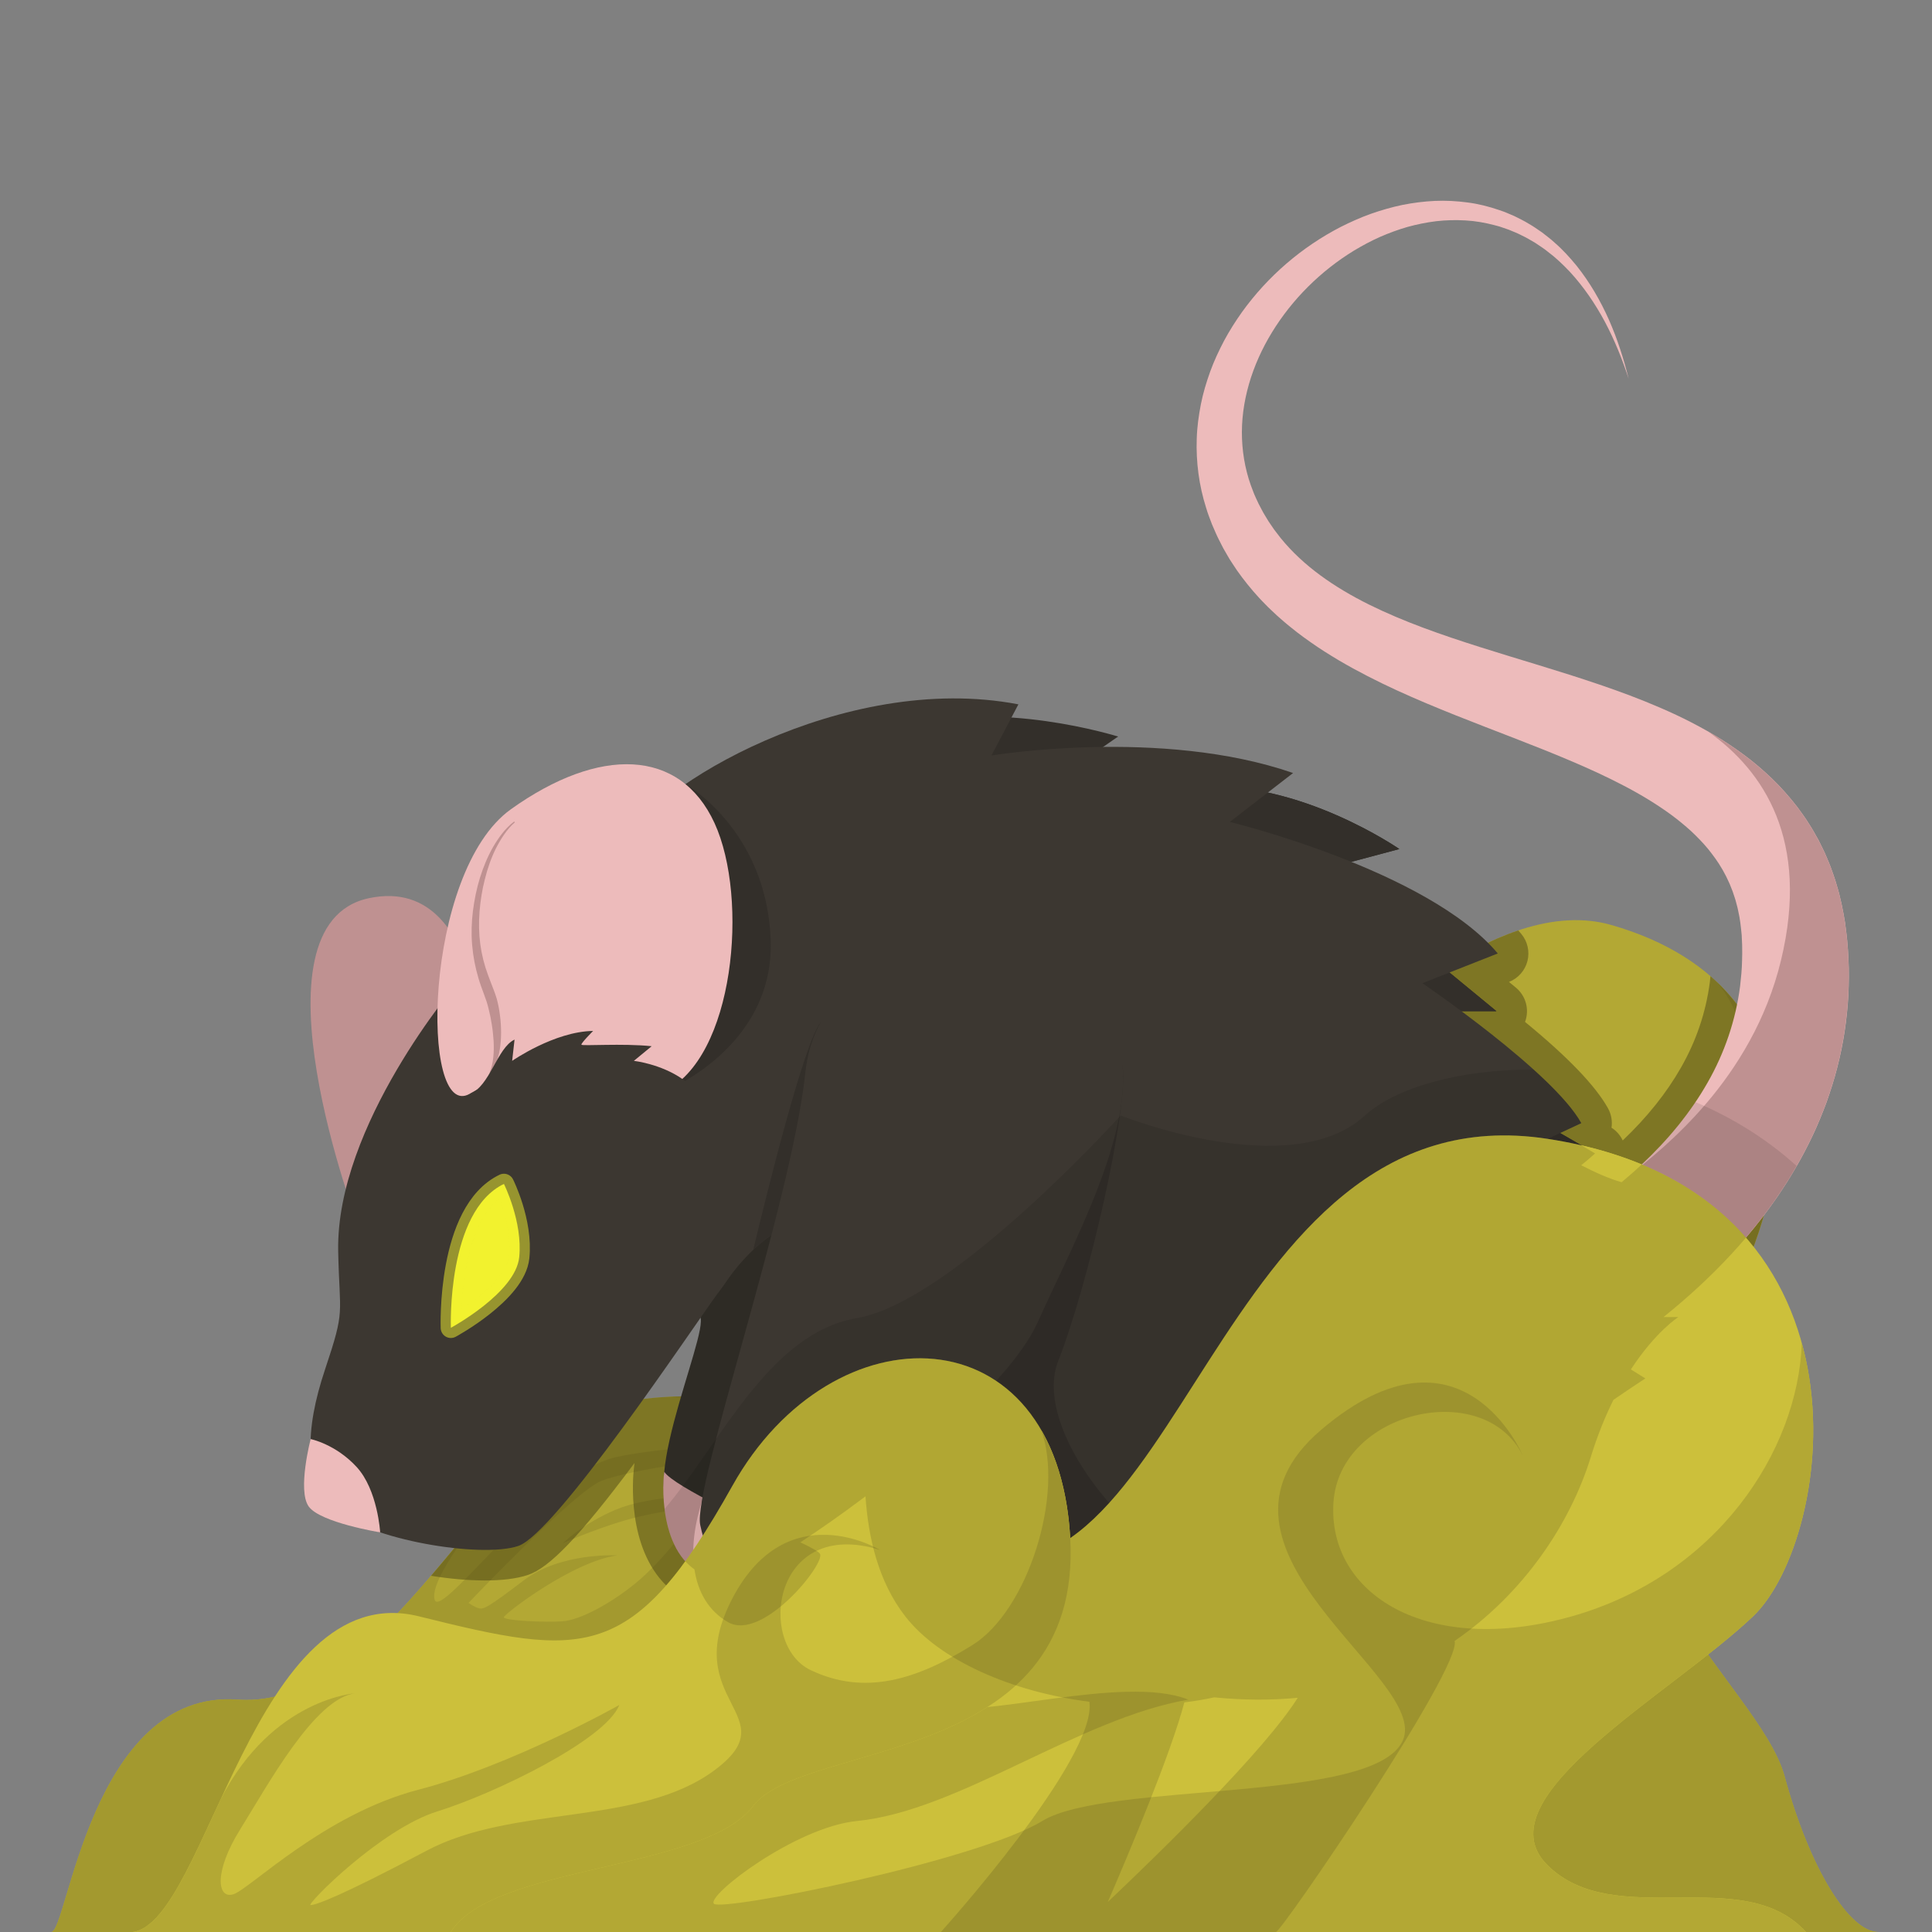 <?xml version="1.0" encoding="utf-8"?>
<!-- Generator: Adobe Illustrator 23.0.1, SVG Export Plug-In . SVG Version: 6.00 Build 0)  -->
<svg version="1.1" xmlns="http://www.w3.org/2000/svg" xmlns:xlink="http://www.w3.org/1999/xlink" x="0px" y="0px"
	 viewBox="0 0 948.55 948.55" style="enable-background:new 0 0 948.55 948.55;" xml:space="preserve">
<rect x="0" y="0" width="948.55" height="948.55" fill="#808080" stroke="none"/>
<style type="text/css">
	.st0{fill:none;}
	.st1{fill:#B3A834;}
	.st2{fill:#A3992F;}
	.st3{opacity:0.5;fill:#4A4515;}
	.st4{fill:#BF9191;}
	.st5{fill:#EDBBBB;}
	.st6{fill:#2E2B25;}
	.st7{fill:#332F2A;}
	.st8{fill:#3C3731;}
	.st9{fill:#F2F22E;}
	.st10{opacity:0.5;fill:none;stroke:#F2F22E;stroke-width:10;stroke-linejoin:round;stroke-miterlimit:10;}
	.st11{opacity:0.1;}
	.st12{fill:#CCC03B;}
	.st13{opacity:0.2;fill:#4A4515;}
	.st14{display:none;}
	.st15{display:inline;}
	.st16{fill:#383838;}
</style>
<g id="Calque_2">
	<g>
		<rect class="st0" width="948.55" height="948.55"/>
	</g>
</g>
<g id="Calque_17">
	<path class="st1" d="M25.19,948.55c8,0,19.5-119.28,91.5-114.09c72,5.2,122.96-121.3,178.73-142.8s204.27,20.64,204.27,20.64
		s182-289.64,291.5-258.14s95.06,143.69,32.77,223s39.73,149,52.23,195s32,76.39,46,76.39H25.19z"/>
	<path class="st2" d="M876.19,872.16c-12.5-46-114.51-115.69-52.23-195c49.88-63.51,69.06-148.1,18.49-195.46
		c19.09,21.25,20.91,62.71,4.4,89.13c-16.67,26.67-59.33,50.67-95.33,36s-32-70.44,6.67-77.22c0,0-39.33-1.37-56.67,37.92
		s11.33,65.96,51.33,81.96s12.67,74-68,77.33s-66-104.67-72.67-96c-6.67,8.67-74,86-81.33,88.67c-7.33,2.67,20.67-52.67,20.67-52.67
		s-26.44,31.3-35.33,31.3c-3.09,0-0.23-7.76,4.81-17.89c-13.44,19.55-21.31,32.07-21.31,32.07s-105.77-30.01-172.3-26.46
		c42.7,1.18,43.3,6.15,44.63,16.12c1.33,9.97-34.67,6.03-69.33,13.37c-34.67,7.33-86.52,80.82-89.33,70
		c-2.71-10.45,23.59-41.96,25.39-44.1c-36.49,43.17-74.73,96.66-122.06,93.24c-72-5.2-83.5,114.09-91.5,114.09h897
		C908.19,948.55,888.69,918.16,876.19,872.16z"/>
	<path class="st1" d="M230.03,786.99c0,0,51.79-54.67,65.4-60c13.6-5.33,62.94-12.67,62.6-9.33c-0.33,3.33-6.67,13.33-11.33,15.33
		s-28.33,1.33-44.67,8.33c-16.33,7-25.67,16.33-25.67,16.33s20.33-9,37.33-13s26.67-4.33,26.67-1c0,3.33-15.67,23.33-28.33,33.67
		c-12.67,10.33-27.33,18-35.67,18.67c-8.33,0.67-29.33-0.33-29-2c0.33-1.67,33.67-27.33,55.67-30.33c0,0-27.67-1.67-46,12.33
		c-18.33,14-19.67,14-21.67,13.67C233.36,789.32,230.03,786.99,230.03,786.99z"/>
	<path class="st3" d="M839.78,479.27c-0.11,1.06-0.22,2.11-0.33,3.14c-1.94,14.69-6.68,28.7-14.12,41.7
		c-7.06,12.44-16.69,24.48-28.63,35.82c-1.19-2.54-3.08-4.72-5.5-6.26c0.49-3.24-0.1-6.58-1.7-9.49
		c-6.1-11.03-19.77-25.26-40.76-42.45c0.03-0.07,0.05-0.14,0.08-0.21c2.14-5.96,0.3-12.62-4.58-16.64l-3.38-2.78l0.03-0.01
		c4.49-1.77,7.85-5.59,9.04-10.26c1.19-4.67,0.05-9.64-3.04-13.33c-0.47-0.56-0.96-1.12-1.46-1.68
		C637.48,493.03,499.69,712.3,499.69,712.3s-148.5-42.14-204.27-20.64c-28.05,10.81-54.89,48.19-83.79,82.01
		c18.02,2.88,36.33,3.36,47.6-0.43c10.41-3.5,25.22-18.65,52.28-54.93c-0.11,0.92-0.21,1.82-0.29,2.71
		c-0.52,4.58-3.58,38.59,16.09,57.62c3.42,13.5,11.32,24.3,22.66,30.81c14.21,8.17,32.76,2.14,50.88-16.53
		c4.59-4.74,8.75-9.91,11.7-14.58c0.96-1.52,2.58-4.07,3.76-7.21c3.8,12.03,9.21,22.51,16.29,31.63
		c16.53,21.3,47.48,37.62,84.59,45.06c-3.36,7.9-10.67,21.12-26.51,42.17c-16.69,22.19-34.13,41.37-34.31,41.56
		c-4,4.39-5.04,10.73-2.64,16.17c0.13,0.28,0.26,0.56,0.41,0.83h93.86c0.64-1.21,4.2-7.99,9.18-17.89h70.03
		c7.13,0,10.88-3.92,19.09-12.52c5.08-5.31,11.65-12.48,18.53-20.19c17.31-19.42,33.49-38.88,44.4-53.37
		c10.36-13.76,16.22-23.04,18.69-30.31c31.67-23.46,56.07-57.56,67.43-94.46c2.43-7.9,5.31-15.42,8.57-22.39
		c3.86-2.63,6.97-4.7,9.09-6.11c0.04-0.03,0.09-0.06,0.12-0.08l0.66-0.44c0.02-0.01,0.12-0.08,0.14-0.09l0.58-0.38
		c0.02-0.01,0.12-0.08,0.14-0.09l0.76-0.5c2.09-3.59,4.49-7.2,7.24-10.84c0.11-0.77,0.17-1.56,0.16-2.35
		c-0.04-2.35-0.62-4.61-1.67-6.64c5.9-6.98,10.35-10.21,10.97-10.65c4.3-2.63,6.82-7.12,7.03-11.93c3.59-3.19,7.06-6.43,10.44-9.7
		C879.32,580.55,883.25,517.04,839.78,479.27z M585.37,869.72c2.95-7.2,5.6-14.16,7.71-20.48c1.32-0.24,2.63-0.48,3.92-0.75
		c2.96,0.27,5.9,0.48,8.83,0.64C599.37,856.17,592.31,863.18,585.37,869.72z"/>
</g>
<g id="Calque_10">
	<path class="st4" d="M175.92,601.78c0,0-56.1-147.88,5.25-160.81c61.35-12.93,57.11,98.19,57.11,98.19L175.92,601.78z"/>
	<path class="st4" d="M534.86,835.51c3.8,28.08-67.41,106.14-67.41,106.14h67.22c0,0,58.69-111.09,47.31-123.01
		S534.86,835.51,534.86,835.51z"/>
	<path class="st5" d="M714.48,627.41c-0.14,0.07,0.19-0.05,0.35-0.1l0.65-0.23l1.42-0.52l2.99-1.15c2.03-0.8,4.1-1.66,6.17-2.54
		c4.14-1.76,8.29-3.68,12.4-5.67c8.23-3.99,16.33-8.37,24.16-13.08c15.68-9.42,30.4-20.2,43.34-32.31
		c12.94-12.11,24.07-25.6,32.41-40.29c8.39-14.68,13.78-30.6,15.96-47.29c0.47-4.18,0.9-8.39,0.97-12.66
		c0.11-2.13,0.06-4.27,0.05-6.41c0.02-1.1-0.05-2.09-0.1-3.09l-0.14-3.02c-0.38-3.94-0.79-7.88-1.66-11.59
		c-0.34-1.91-0.91-3.7-1.38-5.55c-0.25-0.91-0.59-1.79-0.88-2.69l-0.44-1.35c-0.15-0.45-0.35-0.87-0.51-1.31l-1.04-2.62l-1.19-2.55
		c-0.37-0.87-0.84-1.68-1.28-2.51c-0.47-0.82-0.84-1.69-1.38-2.48c-1.89-3.29-4.19-6.4-6.65-9.48c-2.5-3.05-5.35-5.96-8.36-8.81
		c-3.08-2.81-6.39-5.52-9.9-8.12c-7.08-5.16-14.89-9.91-23.23-14.25c-8.32-4.37-17.11-8.39-26.15-12.22
		c-18.08-7.69-37.13-14.64-56.34-22.31c-19.2-7.68-38.71-16.01-57.46-27.04c-4.67-2.8-9.31-5.69-13.82-8.89
		c-2.28-1.54-4.48-3.25-6.7-4.9c-1.1-0.84-2.18-1.74-3.27-2.61c-1.09-0.87-2.17-1.75-3.22-2.68l-3.17-2.76l-3.08-2.9
		c-1.04-0.95-2.03-1.96-3.01-2.98c-0.98-1.02-1.99-2.01-2.94-3.07c-3.84-4.19-7.43-8.65-10.72-13.32c-0.82-1.17-1.58-2.39-2.37-3.58
		l-1.17-1.8l-1.09-1.85l-2.14-3.72l-1.95-3.82c-0.67-1.26-1.26-2.57-1.83-3.88c-0.57-1.31-1.17-2.6-1.71-3.93
		c-1-2.7-2.1-5.35-2.89-8.13c-3.5-10.97-5.02-22.59-4.61-33.99c0.16-5.71,0.96-11.35,2.03-16.89c1.09-5.54,2.73-10.91,4.61-16.15
		c1.91-5.24,4.27-10.25,6.83-15.12c2.6-4.85,5.56-9.47,8.7-13.92c12.73-17.7,29.48-32.04,48.53-41.87c4.79-2.41,9.68-4.6,14.73-6.41
		c5.06-1.78,10.21-3.27,15.46-4.37c5.26-1.05,10.6-1.73,15.96-1.99c5.36-0.23,10.75,0.05,16.06,0.76c5.32,0.68,10.55,2.01,15.6,3.74
		c1.25,0.47,2.54,0.83,3.75,1.39l3.68,1.57c2.38,1.2,4.79,2.33,7.04,3.74c2.32,1.29,4.46,2.86,6.64,4.34
		c2.06,1.65,4.21,3.18,6.12,4.99c3.98,3.43,7.49,7.33,10.78,11.34c6.48,8.14,11.68,17.12,15.84,26.48
		c4.14,9.38,7.26,19.12,9.7,28.99c-3.15-9.67-6.96-19.11-11.7-28.02c-4.76-8.89-10.47-17.24-17.21-24.55
		c-3.42-3.6-7-7.03-10.96-9.96c-1.9-1.56-4.01-2.84-6.02-4.22c-2.12-1.21-4.18-2.52-6.4-3.54c-2.15-1.15-4.42-2.01-6.65-2.94
		l-3.43-1.18c-1.13-0.43-2.32-0.66-3.48-1.01c-4.66-1.22-9.42-2.08-14.22-2.33c-4.8-0.28-9.61-0.18-14.38,0.37
		c-4.77,0.58-9.48,1.54-14.11,2.81c-4.62,1.33-9.14,3-13.54,4.92c-4.4,1.95-8.64,4.24-12.76,6.71
		c-16.41,10.02-30.39,23.99-40.24,40.09c-9.86,16.06-15.45,34.46-14.74,52.31c0.35,8.91,2.16,17.65,5.47,25.83
		c0.74,2.07,1.77,4.04,2.67,6.05c0.49,0.99,1.05,1.97,1.56,2.96c0.52,0.99,1.04,1.97,1.64,2.91l1.73,2.85l1.88,2.75l0.94,1.37
		l1.02,1.32c0.68,0.88,1.33,1.78,2.03,2.64c11.2,13.84,26.57,24.33,43.48,32.74c16.99,8.4,35.5,14.84,54.53,20.87
		c19.05,6.05,38.69,11.62,58.6,18.4c9.95,3.39,19.98,7.1,30.02,11.46c10.03,4.32,20.08,9.39,29.91,15.51
		c4.91,3.09,9.75,6.48,14.47,10.18c4.69,3.78,9.27,7.82,13.58,12.32c4.27,4.53,8.37,9.34,12,14.59c0.96,1.27,1.77,2.66,2.65,3.99
		c0.86,1.35,1.74,2.68,2.51,4.09l2.36,4.19l2.13,4.31c0.35,0.72,0.72,1.44,1.04,2.17l0.94,2.21c0.61,1.48,1.27,2.95,1.82,4.44
		c1.06,3,2.2,6,3.03,9.04c1.87,6.07,3.06,12.2,4.07,18.32l0.58,4.57c0.19,1.53,0.39,3.07,0.49,4.5c0.24,2.93,0.51,5.86,0.6,8.82
		c0.32,5.9,0.21,11.85-0.04,17.8c-0.66,11.9-2.44,23.83-5.45,35.44c-1.47,5.82-3.31,11.52-5.3,17.17c-2.09,5.59-4.34,11.14-6.9,16.5
		c-10.17,21.53-23.95,40.76-39.47,57.61c-15.56,16.88-32.86,31.52-51.12,44.42c-9.14,6.45-18.54,12.47-28.22,18.07
		c-4.85,2.8-9.75,5.51-14.78,8.12c-2.52,1.31-5.06,2.59-7.67,3.85l-4,1.89l-2.09,0.95l-1.12,0.49l-1.42,0.6L714.48,627.41z"/>
	<path class="st4" d="M907.5,470.86c-0.09-2.96-0.36-5.89-0.6-8.82c-0.1-1.44-0.29-2.98-0.49-4.5l-0.58-4.57
		c-1.01-6.12-2.2-12.24-4.07-18.32c-0.83-3.04-1.96-6.04-3.03-9.04c-0.55-1.49-1.21-2.96-1.82-4.44l-0.94-2.21
		c-0.32-0.73-0.69-1.45-1.04-2.17l-2.13-4.31l-2.36-4.19c-0.77-1.41-1.65-2.75-2.51-4.09c-0.88-1.33-1.69-2.72-2.65-3.99
		c-3.62-5.26-7.73-10.07-12-14.59c-4.31-4.49-8.9-8.54-13.58-12.32c-4.72-3.7-9.56-7.08-14.47-10.18c-2.12-1.32-4.25-2.58-6.38-3.8
		c27.11,19.27,49.79,53.19,35.57,112.15c-14.22,58.96-58.58,92.79-73.37,104.78c0,0,0,0,0,0c-11.71,10.32-24.7,19.61-38.44,27.86
		c-7.84,4.71-15.93,9.09-24.16,13.08c-4.11,1.99-8.26,3.9-12.4,5.67c-2.07,0.89-4.13,1.74-6.17,2.54l-2.99,1.15l-1.42,0.52
		l-0.65,0.23c-0.11,0.03-0.28,0.09-0.35,0.11l25.42,66.37l1.42-0.6l1.12-0.49l2.09-0.95l4-1.89c2.61-1.26,5.15-2.54,7.67-3.85
		c5.04-2.6,9.94-5.32,14.78-8.12c9.68-5.61,19.08-11.62,28.22-18.07c18.27-12.9,35.56-27.55,51.12-44.42
		c15.52-16.86,29.3-36.08,39.47-57.61c2.56-5.36,4.81-10.91,6.9-16.5c2-5.64,3.84-11.35,5.3-17.17c3.01-11.61,4.78-23.55,5.45-35.44
		C907.7,482.71,907.82,476.76,907.5,470.86z"/>
	<path class="st5" d="M714.16,805.66c3.74,12.99-84.26,110-86.96,110c-2.71,0-72.02,0-72.02,0s95.04-74.26,90.16-106.75
		C640.46,776.41,714.16,805.66,714.16,805.66z"/>
	<path class="st6" d="M339.48,647.35c18.31-14.44-24.47,72.74-10.93,92.78c13.54,20.04,83.39-73.1,94.77-73.1
		s-15.16,79.8,21.12,126.54c36.28,46.74,160.29,65.15,210.11,7.75c49.82-57.4,153.25-124.55,153.25-124.55l-20.04-12.45
		c0,0-38.99-75.27-27.62-81.23c11.37-5.96,22.98-16.79,22.98-16.79s-23.52-14.08-38.68-21.66c-15.16-7.58-38.99-48.19-38.99-48.19
		h29.24l-36.82-30.32l-59.57-36.28l48.74-13c0,0-49.28-34.12-98.01-30.32c-48.74,3.79-88.81-8.12-88.81-8.12l48.74-16.79
		c0,0-86.47-4.87-101.45,2.71C432.52,371.9,339.48,647.35,339.48,647.35z"/>
	<path class="st7" d="M756.9,712.3c28.74-21.14,50.89-35.53,50.89-35.53l-20.04-12.45c0,0-38.99-75.27-27.62-81.23
		c11.37-5.96,22.98-16.79,22.98-16.79s-23.52-14.08-38.68-21.66c-15.16-7.58-38.99-48.19-38.99-48.19h29.24l-36.82-30.32
		l-59.57-36.28l48.74-13c0,0-49.28-34.12-98.01-30.32c-48.74,3.79-77.17,0.81-77.17,0.81l37.09-25.72c0,0-59.57-18.71-103.7-4.34
		c-2.53,0.82-4.45,16.18-10.07,28.67l189.04,211.24L756.9,712.3z"/>
	<path class="st4" d="M326.13,722.58c-1.19,8.52-2.27,47.15,25.52,52.39c27.8,5.23,23.47-24.91,23.47-24.91
		S330.75,729.94,326.13,722.58z"/>
	<path class="st8" d="M792.89,646.64c11.24-7.27,24.46-30.04,24.46-30.04H784.3c6.61-6.9,21.82-35.32,21.82-35.32
		c-12.56,3.4-49.59-20.59-49.59-20.59l19.83-9.26c-13.88-25.12-78.02-68.71-78.02-68.71l37.02-14.6
		c-34.38-40.99-131.57-64.58-131.57-64.58l31.07-24.01c-64.79-22.48-148.1-8.6-148.1-8.6L500,345.81
		c-86.28-16.54-181.49,41.71-191.41,66.78c-9.88,24.97-51.24,39.01-84.17,70.13l128.13,152.01l2.27-3.1
		c27.39-40.79,61.21-41.86,84.22-27.55c23.02,14.31,19.3,49.83,19.96,125.2s107.11,113.06,182.48,103.8
		c75.37-9.26,123.64-66.12,139.5-117.69s42.98-68.76,42.98-68.76H792.89z"/>
	<path class="st7" d="M774.76,704.93c-13.54,24.91-87.73,77.98-145.13,79.06c-57.4,1.08-125.27-77.08-110.11-115.7
		c15.16-38.63,34.3-123.47,31.7-144.14c-2.6-20.67-138.06-35.49-148.48-21.95c-8.01,10.41-25.35,79.87-32.95,111.48
		c23.99-22.71,50.29-21.39,69.26-9.6c23.02,14.31,19.3,49.83,19.96,125.2s107.11,113.06,182.48,103.8
		c75.37-9.26,123.64-66.12,139.5-117.69s42.98-68.76,42.98-68.76C806.57,652.78,788.3,680.02,774.76,704.93z"/>
	<path class="st8" d="M280.3,472.91l-55.87,9.81c0,0-59.63,69.7-58.39,131.64c0.65,32.15,3.67,27.81-6.43,57.93
		c-10.1,30.12-10.5,54.44,5.43,69.03s71.05,23.87,89.41,17.7s85.11-106.44,98.11-124.29C408.47,559.67,355.85,533.78,280.3,472.91z"
		/>
	<path class="st7" d="M325.82,535.97c0,0,54.72-21.11,52.55-74.9c-2.17-53.79-41.83-76.09-41.83-76.09L325.82,535.97z"/>
	<path class="st5" d="M230.62,537.02c-24.33,13.99-23.02-108.84,20.27-139.74s82.98-30.01,99.92,6.83
		c16.94,36.84,9.87,115.6-24.99,131.85C325.82,535.97,290.41,502.64,230.62,537.02z"/>
	<path class="st9" d="M221.36,651.91c0,0-2.09-57.09,26.05-70.64c0,0,9.3,18.51,7.51,36S221.36,651.91,221.36,651.91z"/>
	<path class="st10" d="M221.36,651.91c0,0-2.09-57.09,26.05-70.64c0,0,9.3,18.51,7.51,36S221.36,651.91,221.36,651.91z"/>
	<g>
		<path class="st4" d="M252.76,403.75c-2.02,1.72-3.75,3.83-5.28,6.02c-1.53,2.2-2.87,4.54-4.08,6.92c-2.36,4.81-4.1,9.91-5.38,15.1
			c-1.33,5.18-2.15,10.5-2.58,15.8c-0.41,5.31-0.33,10.64,0.35,15.87c0.7,5.23,1.98,10.35,3.84,15.3c0.88,2.49,1.89,4.94,2.86,7.51
			c0.48,1.28,0.96,2.61,1.38,4.03c0.37,1.38,0.69,2.76,0.96,4.14c1.02,5.52,1.43,11.11,1.04,16.7c-0.2,2.79-0.66,5.58-1.43,8.29
			c-0.8,2.69-1.91,5.34-3.66,7.52l-0.43-0.26c1.05-2.49,1.59-5.09,1.85-7.71c0.28-2.62,0.28-5.25,0.15-7.88
			c-0.18-2.63-0.43-5.26-0.86-7.86c-0.39-2.61-0.9-5.2-1.55-7.73c-0.3-1.27-0.65-2.53-1.03-3.75c-0.39-1.18-0.82-2.4-1.3-3.65
			c-0.94-2.51-1.9-5.12-2.69-7.79c-1.6-5.33-2.66-10.88-3.12-16.43c-0.47-5.56-0.29-11.13,0.39-16.62c0.7-5.48,1.79-10.89,3.4-16.15
			c1.63-5.25,3.72-10.38,6.43-15.16c2.77-4.73,6-9.29,10.43-12.63L252.76,403.75z"/>
	</g>
	<path class="st5" d="M152.52,706.54c0,0-6.57,25.09-0.99,33.05c5.58,7.96,35.12,12.75,35.12,12.75s-1.2-20.85-11.56-32.11
		S152.52,706.54,152.52,706.54z"/>
	<path class="st5" d="M344.47,737.61c-8.34,26.71-4.01,49.09,12.96,58.84c16.97,9.75,48.01-28.88,45.13-33.57
		C399.67,758.18,344.47,737.61,344.47,737.61z"/>
	<path class="st8" d="M395.37,526.82c-6.87,64.42-55.42,203.73-51.57,221.96c3.85,18.23,10.91,23.8,22.81,22.81
		c11.9-0.99,122.48-77.06,142.81-122.33c20.33-45.27,58.62-112.54,34.02-149.32S403.8,447.8,395.37,526.82z"/>
	<path class="st4" d="M722.94,623l0-0.01C722.88,623.01,722.9,623.01,722.94,623z"/>
	<path class="st8" d="M230.62,537.02c9.82-3.36,13.42-22.61,22-26.61l-1.17,10.44c0,0,20.75-14.44,39.75-14.69c0,0-6,6-5.75,6.75
		s20.25-0.75,34.5,0.75l-8.75,7.19c0,0,13.11,1.46,23.81,8.89s3.94,10.67,3.94,10.67l-32,3L230.62,537.02z"/>
	<path class="st11" d="M805.96,571.81c-1.61,1.5-3.24,2.99-4.91,4.45c-0.16,0.14-0.32,0.27-0.48,0.41c-1.42,1.25-2.86,2.48-4.32,3.7
		c-0.03,0.03-0.06,0.05-0.09,0.07c-6.06-1.67-13.25-4.93-19.83-8.33c4.08-3.28,6.79-5.81,6.79-5.81s-7.73-4.63-17.19-10.01
		l10.43-4.87c-4.22-7.64-13.08-16.98-23.38-26.28c-36.64-0.22-68.18,9.09-82.79,22.51c-36.5,33.5-120,0-120,0s-82.5,91.5-129.5,99.5
		c-43.1,7.34-66.86,61.34-94.41,93.72c1.32,10.66,5.13,22.94,14.67,29.65c1.72,11.51,7.21,20.6,16.48,25.92
		c16.97,9.75,48.01-28.88,45.13-33.57c-0.69-1.13-4.41-3.17-9.65-5.63c9.38-6.13,20.45-13.88,32.01-22.58
		c1.4,20.38,6.27,41.85,19.52,58.91c16.75,21.58,52.21,37.11,90.42,41.94c3.8,28.08-67.41,106.14-67.41,106.14h67.22
		c0,0,37.71-71.39,46.81-105.85c4.97-0.6,9.87-1.42,14.67-2.47c14.05,1.41,27.94,1.49,41.01,0.21
		c-22.38,35.52-81.98,82.1-81.98,82.1s69.31,0,72.02,0c2.71,0,90.7-97.01,86.96-110l0,0c34.16-23.46,56.88-57.9,66.84-90.26
		c3.34-10.85,7.17-20.15,11.15-28.12c5.57-3.82,9.91-6.72,12.59-8.49c0.03-0.02,0.06-0.04,0.1-0.06c0.24-0.16,0.47-0.31,0.68-0.45
		c0.04-0.03,0.09-0.06,0.13-0.09c0.19-0.13,0.37-0.24,0.54-0.35c0.06-0.04,0.12-0.08,0.19-0.12c0.13-0.09,0.26-0.17,0.37-0.24
		c0.07-0.04,0.13-0.08,0.19-0.12c0.11-0.07,0.22-0.14,0.3-0.2c0.01-0.01,0.02-0.01,0.03-0.02c0.11-0.07,0.2-0.13,0.28-0.18
		c0.06-0.04,0.11-0.07,0.15-0.1c0.02-0.01,0.04-0.03,0.05-0.03c0.04-0.03,0.07-0.05,0.07-0.05l-7.12-4.43
		c12.17-18.63,23.3-25.71,23.3-25.71h-7.29c11.85-9.51,23.15-19.86,33.65-31.25c11.89-12.91,22.75-27.22,31.76-42.89
		c-15.12-13.68-32.07-23.96-49.69-31.38C824.99,552.13,816.03,562.38,805.96,571.81z"/>
</g>
<g id="Calque_13">
	<path class="st12" d="M70.69,948.55c35,0,62.47-110.98,153.73-93.94c91.27,17.04,130.78-140.35,243.02-93.65
		c112.24,46.7,126.56-227.34,292.4-201.82c165.84,25.52,140.84,196.35,100.84,234.43c-40,38.09-134,89.19-101,122.09
		c33,32.89,96-1.22,127,32.89H70.69z"/>
	<path class="st1" d="M771.69,793.57c-71,20.09-120-11.01-117-55.96s73.79-61.23,92.9-23.09c0,0-29.9-71.26-98.9-12.56
		s54,121.61,40,152.66s-145,19.83-177,39.44s-157.36,44.61-161.18,40.61c-3.82-4,40.13-37.66,70.18-40.61
		c50-4.89,109-50.39,162.75-59.59c-32.02-12.8-104.3,10.59-122.75,2.64c-3.8-1.64-62.37-20.68-122.86-40.23
		c-35.23,31.33-67.88,66.24-113.41,57.74c-91.27-17.04-118.73,93.94-153.73,93.94h816c-31-34.11-94,0-127-32.89
		c-33-32.89,61-84,101-122.09c21.62-20.58,38.85-79.94,23.95-134.18C882.69,712.66,842.69,773.48,771.69,793.57z"/>
	<path class="st12" d="M65.19,948.55c36.5-4.89,59.5-175.07,140.5-154.98c81,20.09,104.84,23.65,153.92-64.13
		s159.58-86.76,165.83,25.73c6.25,112.49-131.55,99.49-155.65,131.49s-127.85,28.78-148.47,61.89H65.19z"/>
	<path class="st1" d="M525.45,755.17c-1.22-21.92-6.41-39.59-14.31-53.21c11.52,31.52-6.47,88.82-33.77,105.75
		c-27.33,16.95-52.67,24.95-79.33,12.28c-26.67-12.67-18.67-75.39,34-59.03c0,0-45.49-27.64-72.41,23.7
		c-26.92,51.33,28.05,57.33-9.1,84.67c-37.15,27.33-98.49,16.67-141.15,39.33c-42.67,22.67-54.45,26.67-56.89,26.67
		c-2.44,0,34.32-37.33,62.27-46c27.95-8.67,82.62-35.11,89.28-52.22c0,0-52.67,29.66-98.67,41.6s-82.67,48.61-90.67,51.28
		s-10-10.67,3.33-32c13.33-21.33,36.67-64.67,56.67-66.67c0,0-40.7,2.39-66.21,51.77c-1.72,3.7-3.41,7.37-5.07,10.96
		c-0.54,1.3-1.11,2.51-1.7,3.67C89.14,924.77,78,946.83,65.19,948.55h156.13c20.63-33.11,124.37-29.89,148.47-61.89
		C393.9,854.66,531.69,867.66,525.45,755.17z"/>
	<path class="st12" d="M776.33,572.11c6.59,3.4,13.77,6.66,19.83,8.33c0.03-0.03,0.06-0.05,0.09-0.07c1.46-1.22,2.9-2.45,4.32-3.7
		c0.16-0.14,0.32-0.27,0.48-0.41c1.66-1.46,3.3-2.95,4.91-4.45c0.04-0.03,0.07-0.07,0.11-0.1c-9.04-3.75-18.94-6.93-29.76-9.42
		c4.12,2.41,6.81,4.02,6.81,4.02S780.41,568.83,776.33,572.11z"/>
	<path class="st13" d="M806.07,571.7c-0.04,0.03-0.07,0.07-0.11,0.1c-1.61,1.5-3.24,2.99-4.91,4.45c-0.16,0.14-0.32,0.27-0.48,0.41
		c-1.42,1.25-2.86,2.48-4.32,3.7c-0.03,0.03-0.06,0.05-0.09,0.07c-6.06-1.67-13.25-4.93-19.83-8.33c4.08-3.28,6.79-5.81,6.79-5.81
		s-2.69-1.61-6.81-4.02c-5.27-1.21-10.74-2.27-16.46-3.15c-132.4-20.37-168.23,150.18-234.4,196.03v0
		c-6.25-112.49-116.75-113.51-165.83-25.73c-8.31,14.86-15.89,27.1-23.16,37.09c1.34,1.48,2.82,2.83,4.5,4
		c1.72,11.51,7.21,20.6,16.48,25.92c16.97,9.75,48.01-28.88,45.13-33.57c-0.69-1.13-4.41-3.17-9.65-5.63
		c9.38-6.13,20.45-13.88,32.01-22.58c1.4,20.38,6.27,41.85,19.52,58.91c16.75,21.58,52.21,37.11,90.42,41.94
		c3.8,28.08-72.92,113.04-72.92,113.04h66.2h9.3h89c2.71,0,91.46-129.9,87.72-142.89l0,0c34.16-23.46,56.88-57.9,66.84-90.26
		c3.34-10.85,7.17-20.15,11.15-28.12c5.57-3.82,9.91-6.72,12.59-8.49c0.03-0.02,0.06-0.04,0.1-0.06c0.24-0.16,0.47-0.31,0.68-0.45
		c0.04-0.03,0.09-0.06,0.13-0.09c0.19-0.13,0.37-0.24,0.54-0.35c0.06-0.04,0.12-0.08,0.19-0.12c0.13-0.09,0.26-0.17,0.37-0.24
		c0.07-0.04,0.13-0.08,0.19-0.12c0.11-0.07,0.22-0.14,0.3-0.2c0.01-0.01,0.02-0.01,0.03-0.02c0.11-0.07,0.2-0.13,0.28-0.18
		c0.06-0.04,0.11-0.07,0.15-0.1c0.02-0.01,0.04-0.03,0.05-0.03c0.04-0.03,0.07-0.05,0.07-0.05l-7.12-4.43
		c12.17-18.63,23.3-25.71,23.3-25.71h-7.29c11.85-9.51,23.15-19.86,33.65-31.25c2.34-2.54,4.63-5.14,6.89-7.79
		C844.61,593.18,827.85,580.75,806.07,571.7z M543.9,933.81c10.54-24.36,30.94-72.85,37.58-98c4.97-0.6,9.87-1.42,14.67-2.47
		c14.05,1.41,27.94,1.49,41.01,0.21C620.78,859.56,569.95,909.12,543.9,933.81z"/>
</g>
<g id="Calque_5" class="st14">
	<g class="st15">
		<path class="st16" d="M474.27,948.55h474.27V474.27C948.55,736.21,736.21,948.55,474.27,948.55z"/>
		<path class="st16" d="M474.27,0H0v474.27C0,212.34,212.34,0,474.27,0z"/>
		<path class="st16" d="M0,474.27v474.27h474.27C212.34,948.55,0,736.21,0,474.27z"/>
		<path class="st16" d="M474.27,0c261.93,0,474.27,212.34,474.27,474.27V0H474.27z"/>
	</g>
</g>
</svg>
